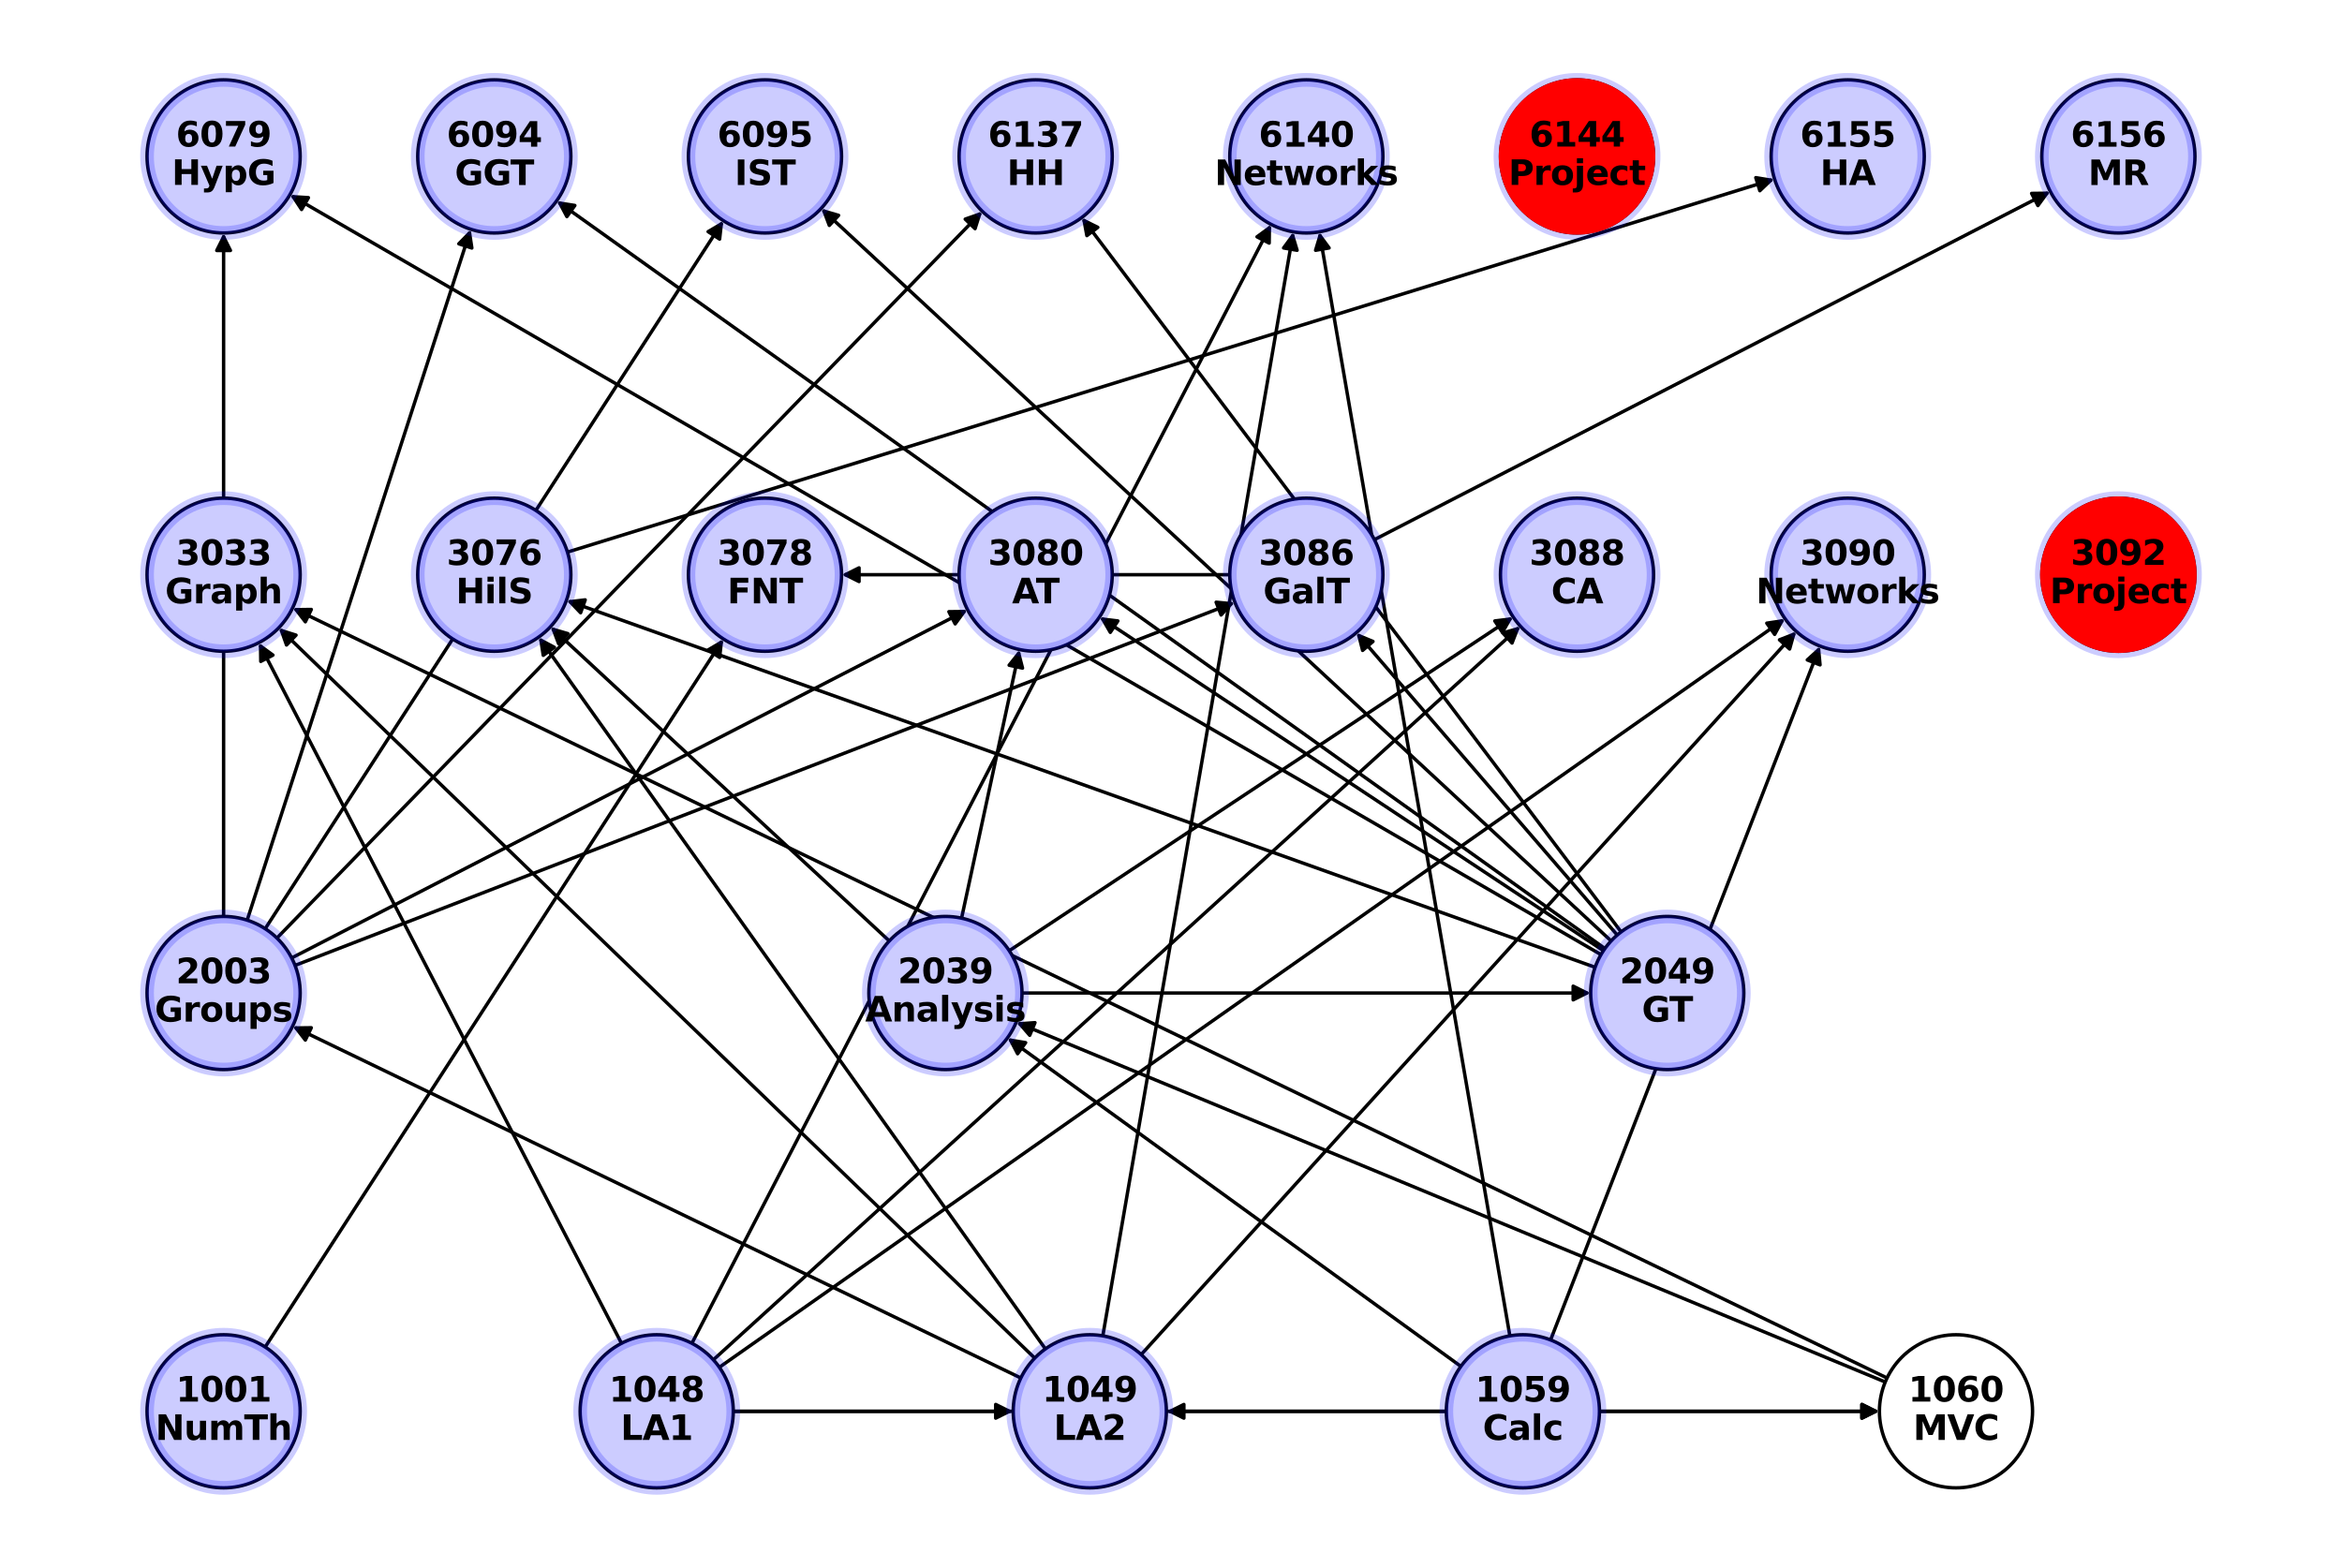 <?xml version="1.0" encoding="utf-8" standalone="no"?>
<!DOCTYPE svg PUBLIC "-//W3C//DTD SVG 1.1//EN"
  "http://www.w3.org/Graphics/SVG/1.1/DTD/svg11.dtd">
<svg xmlns:xlink="http://www.w3.org/1999/xlink" width="684pt" height="457.92pt" viewBox="0 0 684 457.92" xmlns="http://www.w3.org/2000/svg" version="1.1">
 <defs>
  <style type="text/css">*{stroke-linejoin: round; stroke-linecap: butt}</style>
 </defs>
 <g id="figure_1">
  <g id="patch_1">
   <path d="M 0 457.92 
L 684 457.92 
L 684 0 
L 0 0 
z
" style="fill: #ffffff"/>
  </g>
  <g id="axes_1">
   <g id="patch_2">
    <path d="M 77.453 393.459 
Q 144.362 290.049 210.664 187.578 
" clip-path="url(#pc883e421b5)" style="fill: none; stroke: #000000; stroke-linecap: round"/>
    <path d="M 206.812 189.85 
L 210.664 187.578 
L 210.171 192.023 
z
" clip-path="url(#pc883e421b5)" style="stroke: #000000; stroke-linecap: round"/>
   </g>
   <g id="patch_3">
    <path d="M 214.156 412.233 
Q 255.039 412.233 294.804 412.233 
" clip-path="url(#pc883e421b5)" style="fill: none; stroke: #000000; stroke-linecap: round"/>
    <path d="M 290.804 410.233 
L 294.804 412.233 
L 290.804 414.233 
z
" clip-path="url(#pc883e421b5)" style="stroke: #000000; stroke-linecap: round"/>
   </g>
   <g id="patch_4">
    <path d="M 214.153 412.233 
Q 381.527 412.233 547.783 412.233 
" clip-path="url(#pc883e421b5)" style="fill: none; stroke: #000000; stroke-linecap: round"/>
    <path d="M 543.783 410.233 
L 547.783 412.233 
L 543.783 414.233 
z
" clip-path="url(#pc883e421b5)" style="stroke: #000000; stroke-linecap: round"/>
   </g>
   <g id="patch_5">
    <path d="M 181.517 392.377 
Q 128.551 290.053 76.099 188.721 
" clip-path="url(#pc883e421b5)" style="fill: none; stroke: #000000; stroke-linecap: round"/>
    <path d="M 76.162 193.193 
L 76.099 188.721 
L 79.714 191.354 
z
" clip-path="url(#pc883e421b5)" style="stroke: #000000; stroke-linecap: round"/>
   </g>
   <g id="patch_6">
    <path d="M 208.342 397.189 
Q 326.19 290.05 443.211 183.662 
" clip-path="url(#pc883e421b5)" style="fill: none; stroke: #000000; stroke-linecap: round"/>
    <path d="M 438.906 184.873 
L 443.211 183.662 
L 441.597 187.833 
z
" clip-path="url(#pc883e421b5)" style="stroke: #000000; stroke-linecap: round"/>
   </g>
   <g id="patch_7">
    <path d="M 210.093 399.378 
Q 365.718 290.05 520.428 181.365 
" clip-path="url(#pc883e421b5)" style="fill: none; stroke: #000000; stroke-linecap: round"/>
    <path d="M 516.005 182.028 
L 520.428 181.365 
L 518.304 185.301 
z
" clip-path="url(#pc883e421b5)" style="stroke: #000000; stroke-linecap: round"/>
   </g>
   <g id="patch_8">
    <path d="M 202.074 392.375 
Q 286.662 228.959 370.736 66.536 
" clip-path="url(#pc883e421b5)" style="fill: none; stroke: #000000; stroke-linecap: round"/>
    <path d="M 367.121 69.169 
L 370.736 66.536 
L 370.673 71.008 
z
" clip-path="url(#pc883e421b5)" style="stroke: #000000; stroke-linecap: round"/>
   </g>
   <g id="patch_9">
    <path d="M 298.145 402.506 
Q 191.792 351.141 86.447 300.261 
" clip-path="url(#pc883e421b5)" style="fill: none; stroke: #000000; stroke-linecap: round"/>
    <path d="M 89.179 303.802 
L 86.447 300.261 
L 90.918 300.2 
z
" clip-path="url(#pc883e421b5)" style="stroke: #000000; stroke-linecap: round"/>
   </g>
   <g id="patch_10">
    <path d="M 302.2 396.697 
Q 191.795 290.051 82.194 184.182 
" clip-path="url(#pc883e421b5)" style="fill: none; stroke: #000000; stroke-linecap: round"/>
    <path d="M 83.681 188.399 
L 82.194 184.182 
L 86.46 185.522 
z
" clip-path="url(#pc883e421b5)" style="stroke: #000000; stroke-linecap: round"/>
   </g>
   <g id="patch_11">
    <path d="M 305.319 394.018 
Q 231.323 290.052 157.975 186.997 
" clip-path="url(#pc883e421b5)" style="fill: none; stroke: #000000; stroke-linecap: round"/>
    <path d="M 158.665 191.415 
L 157.975 186.997 
L 161.924 189.096 
z
" clip-path="url(#pc883e421b5)" style="stroke: #000000; stroke-linecap: round"/>
   </g>
   <g id="patch_12">
    <path d="M 333.295 395.661 
Q 428.962 290.049 523.879 185.267 
" clip-path="url(#pc883e421b5)" style="fill: none; stroke: #000000; stroke-linecap: round"/>
    <path d="M 519.711 186.889 
L 523.879 185.267 
L 522.676 189.574 
z
" clip-path="url(#pc883e421b5)" style="stroke: #000000; stroke-linecap: round"/>
   </g>
   <g id="patch_13">
    <path d="M 322.085 390.199 
Q 349.906 228.96 377.536 68.823 
" clip-path="url(#pc883e421b5)" style="fill: none; stroke: #000000; stroke-linecap: round"/>
    <path d="M 374.885 72.425 
L 377.536 68.823 
L 378.827 73.105 
z
" clip-path="url(#pc883e421b5)" style="stroke: #000000; stroke-linecap: round"/>
   </g>
   <g id="patch_14">
    <path d="M 422.41 412.233 
Q 381.528 412.233 341.763 412.233 
" clip-path="url(#pc883e421b5)" style="fill: none; stroke: #000000; stroke-linecap: round"/>
    <path d="M 345.763 414.233 
L 341.763 412.233 
L 345.763 410.233 
z
" clip-path="url(#pc883e421b5)" style="stroke: #000000; stroke-linecap: round"/>
   </g>
   <g id="patch_15">
    <path d="M 467.134 412.233 
Q 508.017 412.233 547.781 412.233 
" clip-path="url(#pc883e421b5)" style="fill: none; stroke: #000000; stroke-linecap: round"/>
    <path d="M 543.781 410.233 
L 547.781 412.233 
L 543.781 414.233 
z
" clip-path="url(#pc883e421b5)" style="stroke: #000000; stroke-linecap: round"/>
   </g>
   <g id="patch_16">
    <path d="M 426.663 399.113 
Q 360.446 351.141 295.134 303.825 
" clip-path="url(#pc883e421b5)" style="fill: none; stroke: #000000; stroke-linecap: round"/>
    <path d="M 297.2 307.792 
L 295.134 303.825 
L 299.546 304.553 
z
" clip-path="url(#pc883e421b5)" style="stroke: #000000; stroke-linecap: round"/>
   </g>
   <g id="patch_17">
    <path d="M 452.865 391.386 
Q 492.206 290.048 531.143 189.753 
" clip-path="url(#pc883e421b5)" style="fill: none; stroke: #000000; stroke-linecap: round"/>
    <path d="M 527.831 192.759 
L 531.143 189.753 
L 531.56 194.206 
z
" clip-path="url(#pc883e421b5)" style="stroke: #000000; stroke-linecap: round"/>
   </g>
   <g id="patch_18">
    <path d="M 440.97 390.199 
Q 413.15 228.96 385.52 68.823 
" clip-path="url(#pc883e421b5)" style="fill: none; stroke: #000000; stroke-linecap: round"/>
    <path d="M 384.229 73.105 
L 385.52 68.823 
L 388.171 72.425 
z
" clip-path="url(#pc883e421b5)" style="stroke: #000000; stroke-linecap: round"/>
   </g>
   <g id="patch_19">
    <path d="M 550.603 403.681 
Q 423.692 351.142 297.814 299.032 
" clip-path="url(#pc883e421b5)" style="fill: none; stroke: #000000; stroke-linecap: round"/>
    <path d="M 300.745 302.41 
L 297.814 299.032 
L 302.275 298.714 
z
" clip-path="url(#pc883e421b5)" style="stroke: #000000; stroke-linecap: round"/>
   </g>
   <g id="patch_20">
    <path d="M 551.123 402.506 
Q 318.283 290.051 86.45 178.081 
" clip-path="url(#pc883e421b5)" style="fill: none; stroke: #000000; stroke-linecap: round"/>
    <path d="M 89.182 181.622 
L 86.45 178.081 
L 90.922 178.02 
z
" clip-path="url(#pc883e421b5)" style="stroke: #000000; stroke-linecap: round"/>
   </g>
   <g id="patch_21">
    <path d="M 85.184 279.81 
Q 183.89 228.96 281.602 178.621 
" clip-path="url(#pc883e421b5)" style="fill: none; stroke: #000000; stroke-linecap: round"/>
    <path d="M 277.13 178.675 
L 281.602 178.621 
L 278.962 182.231 
z
" clip-path="url(#pc883e421b5)" style="stroke: #000000; stroke-linecap: round"/>
   </g>
   <g id="patch_22">
    <path d="M 86.163 281.992 
Q 223.418 228.959 359.631 176.329 
" clip-path="url(#pc883e421b5)" style="fill: none; stroke: #000000; stroke-linecap: round"/>
    <path d="M 355.179 175.905 
L 359.631 176.329 
L 356.621 179.637 
z
" clip-path="url(#pc883e421b5)" style="stroke: #000000; stroke-linecap: round"/>
   </g>
   <g id="patch_23">
    <path d="M 65.306 267.69 
Q 65.306 167.869 65.306 69.166 
" clip-path="url(#pc883e421b5)" style="fill: none; stroke: #000000; stroke-linecap: round"/>
    <path d="M 63.306 73.166 
L 65.306 69.166 
L 67.306 73.166 
z
" clip-path="url(#pc883e421b5)" style="stroke: #000000; stroke-linecap: round"/>
   </g>
   <g id="patch_24">
    <path d="M 72.188 268.779 
Q 104.834 167.869 137.135 68.023 
" clip-path="url(#pc883e421b5)" style="fill: none; stroke: #000000; stroke-linecap: round"/>
    <path d="M 134.001 71.213 
L 137.135 68.023 
L 137.807 72.445 
z
" clip-path="url(#pc883e421b5)" style="stroke: #000000; stroke-linecap: round"/>
   </g>
   <g id="patch_25">
    <path d="M 77.453 271.277 
Q 144.362 167.867 210.664 65.396 
" clip-path="url(#pc883e421b5)" style="fill: none; stroke: #000000; stroke-linecap: round"/>
    <path d="M 206.812 67.668 
L 210.664 65.396 
L 210.171 69.841 
z
" clip-path="url(#pc883e421b5)" style="stroke: #000000; stroke-linecap: round"/>
   </g>
   <g id="patch_26">
    <path d="M 80.88 274.004 
Q 183.891 167.867 286.123 62.533 
" clip-path="url(#pc883e421b5)" style="fill: none; stroke: #000000; stroke-linecap: round"/>
    <path d="M 281.902 64.01 
L 286.123 62.533 
L 284.772 66.796 
z
" clip-path="url(#pc883e421b5)" style="stroke: #000000; stroke-linecap: round"/>
   </g>
   <g id="patch_27">
    <path d="M 298.48 290.051 
Q 381.526 290.051 463.454 290.051 
" clip-path="url(#pc883e421b5)" style="fill: none; stroke: #000000; stroke-linecap: round"/>
    <path d="M 459.454 288.051 
L 463.454 290.051 
L 459.454 292.051 
z
" clip-path="url(#pc883e421b5)" style="stroke: #000000; stroke-linecap: round"/>
   </g>
   <g id="patch_28">
    <path d="M 259.725 274.847 
Q 210.241 228.96 161.577 183.833 
" clip-path="url(#pc883e421b5)" style="fill: none; stroke: #000000; stroke-linecap: round"/>
    <path d="M 163.15 188.019 
L 161.577 183.833 
L 165.87 185.086 
z
" clip-path="url(#pc883e421b5)" style="stroke: #000000; stroke-linecap: round"/>
   </g>
   <g id="patch_29">
    <path d="M 280.835 268.19 
Q 289.297 228.957 297.523 190.818 
" clip-path="url(#pc883e421b5)" style="fill: none; stroke: #000000; stroke-linecap: round"/>
    <path d="M 294.724 194.307 
L 297.523 190.818 
L 298.634 195.15 
z
" clip-path="url(#pc883e421b5)" style="stroke: #000000; stroke-linecap: round"/>
   </g>
   <g id="patch_30">
    <path d="M 294.762 277.703 
Q 368.353 228.96 441.011 180.833 
" clip-path="url(#pc883e421b5)" style="fill: none; stroke: #000000; stroke-linecap: round"/>
    <path d="M 436.572 181.375 
L 441.011 180.833 
L 438.781 184.709 
z
" clip-path="url(#pc883e421b5)" style="stroke: #000000; stroke-linecap: round"/>
   </g>
   <g id="patch_31">
    <path d="M 465.872 282.539 
Q 315.648 228.96 166.478 175.757 
" clip-path="url(#pc883e421b5)" style="fill: none; stroke: #000000; stroke-linecap: round"/>
    <path d="M 169.573 178.985 
L 166.478 175.757 
L 170.917 175.217 
z
" clip-path="url(#pc883e421b5)" style="stroke: #000000; stroke-linecap: round"/>
   </g>
   <g id="patch_32">
    <path d="M 468.293 277.703 
Q 394.703 228.96 322.045 180.833 
" clip-path="url(#pc883e421b5)" style="fill: none; stroke: #000000; stroke-linecap: round"/>
    <path d="M 324.275 184.709 
L 322.045 180.833 
L 326.484 181.375 
z
" clip-path="url(#pc883e421b5)" style="stroke: #000000; stroke-linecap: round"/>
   </g>
   <g id="patch_33">
    <path d="M 472.328 273.119 
Q 434.231 228.959 396.864 185.646 
" clip-path="url(#pc883e421b5)" style="fill: none; stroke: #000000; stroke-linecap: round"/>
    <path d="M 397.963 189.981 
L 396.864 185.646 
L 400.991 187.368 
z
" clip-path="url(#pc883e421b5)" style="stroke: #000000; stroke-linecap: round"/>
   </g>
   <g id="patch_34">
    <path d="M 467.586 278.837 
Q 276.118 167.868 85.618 57.46 
" clip-path="url(#pc883e421b5)" style="fill: none; stroke: #000000; stroke-linecap: round"/>
    <path d="M 88.076 61.196 
L 85.618 57.46 
L 90.082 57.735 
z
" clip-path="url(#pc883e421b5)" style="stroke: #000000; stroke-linecap: round"/>
   </g>
   <g id="patch_35">
    <path d="M 468.731 277.066 
Q 315.647 167.868 163.473 59.32 
" clip-path="url(#pc883e421b5)" style="fill: none; stroke: #000000; stroke-linecap: round"/>
    <path d="M 165.568 63.271 
L 163.473 59.32 
L 167.891 60.015 
z
" clip-path="url(#pc883e421b5)" style="stroke: #000000; stroke-linecap: round"/>
   </g>
   <g id="patch_36">
    <path d="M 470.54 274.847 
Q 355.177 167.87 240.634 61.653 
" clip-path="url(#pc883e421b5)" style="fill: none; stroke: #000000; stroke-linecap: round"/>
    <path d="M 242.207 65.839 
L 240.634 61.653 
L 244.927 62.906 
z
" clip-path="url(#pc883e421b5)" style="stroke: #000000; stroke-linecap: round"/>
   </g>
   <g id="patch_37">
    <path d="M 473.461 272.202 
Q 394.702 167.867 316.617 64.425 
" clip-path="url(#pc883e421b5)" style="fill: none; stroke: #000000; stroke-linecap: round"/>
    <path d="M 317.43 68.822 
L 316.617 64.425 
L 320.623 66.412 
z
" clip-path="url(#pc883e421b5)" style="stroke: #000000; stroke-linecap: round"/>
   </g>
   <g id="patch_38">
    <path d="M 165.722 161.267 
Q 341.998 106.779 517.206 52.621 
" clip-path="url(#pc883e421b5)" style="fill: none; stroke: #000000; stroke-linecap: round"/>
    <path d="M 512.794 51.892 
L 517.206 52.621 
L 513.975 55.713 
z
" clip-path="url(#pc883e421b5)" style="stroke: #000000; stroke-linecap: round"/>
   </g>
   <g id="patch_39">
    <path d="M 359.163 167.869 
Q 302.469 167.869 246.893 167.869 
" clip-path="url(#pc883e421b5)" style="fill: none; stroke: #000000; stroke-linecap: round"/>
    <path d="M 250.893 169.869 
L 246.893 167.869 
L 250.893 165.869 
z
" clip-path="url(#pc883e421b5)" style="stroke: #000000; stroke-linecap: round"/>
   </g>
   <g id="patch_40">
    <path d="M 401.406 157.628 
Q 500.112 106.778 597.824 56.439 
" clip-path="url(#pc883e421b5)" style="fill: none; stroke: #000000; stroke-linecap: round"/>
    <path d="M 593.352 56.493 
L 597.824 56.439 
L 595.184 60.049 
z
" clip-path="url(#pc883e421b5)" style="stroke: #000000; stroke-linecap: round"/>
   </g>
   <g id="PathCollection_1">
    <defs>
     <path id="mbce373f52b" d="M 0 22.361 
C 5.93 22.361 11.618 20.005 15.811 15.811 
C 20.005 11.618 22.361 5.93 22.361 0 
C 22.361 -5.93 20.005 -11.618 15.811 -15.811 
C 11.618 -20.005 5.93 -22.361 0 -22.361 
C -5.93 -22.361 -11.618 -20.005 -15.811 -15.811 
C -20.005 -11.618 -22.361 -5.93 -22.361 0 
C -22.361 5.93 -20.005 11.618 -15.811 15.811 
C -11.618 20.005 -5.93 22.361 0 22.361 
z
" style="stroke: #000000"/>
    </defs>
    <g clip-path="url(#pc883e421b5)">
     <use xlink:href="#mbce373f52b" x="65.306" y="412.233" style="fill: #ffffff; stroke: #000000"/>
     <use xlink:href="#mbce373f52b" x="191.795" y="412.233" style="fill: #ffffff; stroke: #000000"/>
     <use xlink:href="#mbce373f52b" x="318.283" y="412.233" style="fill: #ffffff; stroke: #000000"/>
     <use xlink:href="#mbce373f52b" x="444.772" y="412.233" style="fill: #ffffff; stroke: #000000"/>
     <use xlink:href="#mbce373f52b" x="571.261" y="412.233" style="fill: #ffffff; stroke: #000000"/>
     <use xlink:href="#mbce373f52b" x="65.306" y="290.051" style="fill: #ffffff; stroke: #000000"/>
     <use xlink:href="#mbce373f52b" x="276.12" y="290.051" style="fill: #ffffff; stroke: #000000"/>
     <use xlink:href="#mbce373f52b" x="486.935" y="290.051" style="fill: #ffffff; stroke: #000000"/>
     <use xlink:href="#mbce373f52b" x="65.306" y="167.869" style="fill: #ffffff; stroke: #000000"/>
     <use xlink:href="#mbce373f52b" x="144.361" y="167.869" style="fill: #ffffff; stroke: #000000"/>
     <use xlink:href="#mbce373f52b" x="223.417" y="167.869" style="fill: #ffffff; stroke: #000000"/>
     <use xlink:href="#mbce373f52b" x="302.472" y="167.869" style="fill: #ffffff; stroke: #000000"/>
     <use xlink:href="#mbce373f52b" x="381.528" y="167.869" style="fill: #ffffff; stroke: #000000"/>
     <use xlink:href="#mbce373f52b" x="460.583" y="167.869" style="fill: #ffffff; stroke: #000000"/>
     <use xlink:href="#mbce373f52b" x="539.639" y="167.869" style="fill: #ffffff; stroke: #000000"/>
     <use xlink:href="#mbce373f52b" x="618.694" y="167.869" style="fill: #ffffff; stroke: #000000"/>
     <use xlink:href="#mbce373f52b" x="65.306" y="45.687" style="fill: #ffffff; stroke: #000000"/>
     <use xlink:href="#mbce373f52b" x="144.361" y="45.687" style="fill: #ffffff; stroke: #000000"/>
     <use xlink:href="#mbce373f52b" x="223.417" y="45.687" style="fill: #ffffff; stroke: #000000"/>
     <use xlink:href="#mbce373f52b" x="302.472" y="45.687" style="fill: #ffffff; stroke: #000000"/>
     <use xlink:href="#mbce373f52b" x="381.528" y="45.687" style="fill: #ffffff; stroke: #000000"/>
     <use xlink:href="#mbce373f52b" x="460.583" y="45.687" style="fill: #ffffff; stroke: #000000"/>
     <use xlink:href="#mbce373f52b" x="539.639" y="45.687" style="fill: #ffffff; stroke: #000000"/>
     <use xlink:href="#mbce373f52b" x="618.694" y="45.687" style="fill: #ffffff; stroke: #000000"/>
    </g>
   </g>
   <g id="PathCollection_2">
    <defs>
     <path id="mee3761170d" d="M 0 22.361 
C 5.93 22.361 11.618 20.005 15.811 15.811 
C 20.005 11.618 22.361 5.93 22.361 0 
C 22.361 -5.93 20.005 -11.618 15.811 -15.811 
C 11.618 -20.005 5.93 -22.361 0 -22.361 
C -5.93 -22.361 -11.618 -20.005 -15.811 -15.811 
C -20.005 -11.618 -22.361 -5.93 -22.361 0 
C -22.361 5.93 -20.005 11.618 -15.811 15.811 
C -11.618 20.005 -5.93 22.361 0 22.361 
z
" style="stroke: #0000ff; stroke-opacity: 0.2; stroke-width: 4"/>
    </defs>
    <g clip-path="url(#pc883e421b5)">
     <use xlink:href="#mee3761170d" x="65.306" y="412.233" style="fill: #0000ff; fill-opacity: 0.2; stroke: #0000ff; stroke-opacity: 0.2; stroke-width: 4"/>
     <use xlink:href="#mee3761170d" x="191.795" y="412.233" style="fill: #0000ff; fill-opacity: 0.2; stroke: #0000ff; stroke-opacity: 0.2; stroke-width: 4"/>
     <use xlink:href="#mee3761170d" x="318.283" y="412.233" style="fill: #0000ff; fill-opacity: 0.2; stroke: #0000ff; stroke-opacity: 0.2; stroke-width: 4"/>
     <use xlink:href="#mee3761170d" x="444.772" y="412.233" style="fill: #0000ff; fill-opacity: 0.2; stroke: #0000ff; stroke-opacity: 0.2; stroke-width: 4"/>
     <use xlink:href="#mee3761170d" x="65.306" y="290.051" style="fill: #0000ff; fill-opacity: 0.2; stroke: #0000ff; stroke-opacity: 0.2; stroke-width: 4"/>
     <use xlink:href="#mee3761170d" x="276.12" y="290.051" style="fill: #0000ff; fill-opacity: 0.2; stroke: #0000ff; stroke-opacity: 0.2; stroke-width: 4"/>
     <use xlink:href="#mee3761170d" x="486.935" y="290.051" style="fill: #0000ff; fill-opacity: 0.2; stroke: #0000ff; stroke-opacity: 0.2; stroke-width: 4"/>
     <use xlink:href="#mee3761170d" x="65.306" y="167.869" style="fill: #0000ff; fill-opacity: 0.2; stroke: #0000ff; stroke-opacity: 0.2; stroke-width: 4"/>
     <use xlink:href="#mee3761170d" x="144.361" y="167.869" style="fill: #0000ff; fill-opacity: 0.2; stroke: #0000ff; stroke-opacity: 0.2; stroke-width: 4"/>
     <use xlink:href="#mee3761170d" x="223.417" y="167.869" style="fill: #0000ff; fill-opacity: 0.2; stroke: #0000ff; stroke-opacity: 0.2; stroke-width: 4"/>
     <use xlink:href="#mee3761170d" x="302.472" y="167.869" style="fill: #0000ff; fill-opacity: 0.2; stroke: #0000ff; stroke-opacity: 0.2; stroke-width: 4"/>
     <use xlink:href="#mee3761170d" x="381.528" y="167.869" style="fill: #0000ff; fill-opacity: 0.2; stroke: #0000ff; stroke-opacity: 0.2; stroke-width: 4"/>
     <use xlink:href="#mee3761170d" x="460.583" y="167.869" style="fill: #0000ff; fill-opacity: 0.2; stroke: #0000ff; stroke-opacity: 0.2; stroke-width: 4"/>
     <use xlink:href="#mee3761170d" x="539.639" y="167.869" style="fill: #0000ff; fill-opacity: 0.2; stroke: #0000ff; stroke-opacity: 0.2; stroke-width: 4"/>
     <use xlink:href="#mee3761170d" x="618.694" y="167.869" style="fill: #0000ff; fill-opacity: 0.2; stroke: #0000ff; stroke-opacity: 0.2; stroke-width: 4"/>
     <use xlink:href="#mee3761170d" x="65.306" y="45.687" style="fill: #0000ff; fill-opacity: 0.2; stroke: #0000ff; stroke-opacity: 0.2; stroke-width: 4"/>
     <use xlink:href="#mee3761170d" x="144.361" y="45.687" style="fill: #0000ff; fill-opacity: 0.2; stroke: #0000ff; stroke-opacity: 0.2; stroke-width: 4"/>
     <use xlink:href="#mee3761170d" x="223.417" y="45.687" style="fill: #0000ff; fill-opacity: 0.2; stroke: #0000ff; stroke-opacity: 0.2; stroke-width: 4"/>
     <use xlink:href="#mee3761170d" x="302.472" y="45.687" style="fill: #0000ff; fill-opacity: 0.2; stroke: #0000ff; stroke-opacity: 0.2; stroke-width: 4"/>
     <use xlink:href="#mee3761170d" x="381.528" y="45.687" style="fill: #0000ff; fill-opacity: 0.2; stroke: #0000ff; stroke-opacity: 0.2; stroke-width: 4"/>
     <use xlink:href="#mee3761170d" x="460.583" y="45.687" style="fill: #0000ff; fill-opacity: 0.2; stroke: #0000ff; stroke-opacity: 0.2; stroke-width: 4"/>
     <use xlink:href="#mee3761170d" x="539.639" y="45.687" style="fill: #0000ff; fill-opacity: 0.2; stroke: #0000ff; stroke-opacity: 0.2; stroke-width: 4"/>
     <use xlink:href="#mee3761170d" x="618.694" y="45.687" style="fill: #0000ff; fill-opacity: 0.2; stroke: #0000ff; stroke-opacity: 0.2; stroke-width: 4"/>
    </g>
   </g>
   <g id="PathCollection_3">
    <defs>
     <path id="mce09207189" d="M 0 22.361 
C 5.93 22.361 11.618 20.005 15.811 15.811 
C 20.005 11.618 22.361 5.93 22.361 0 
C 22.361 -5.93 20.005 -11.618 15.811 -15.811 
C 11.618 -20.005 5.93 -22.361 0 -22.361 
C -5.93 -22.361 -11.618 -20.005 -15.811 -15.811 
C -20.005 -11.618 -22.361 -5.93 -22.361 0 
C -22.361 5.93 -20.005 11.618 -15.811 15.811 
C -11.618 20.005 -5.93 22.361 0 22.361 
z
" style="stroke: #ff0000"/>
    </defs>
    <g clip-path="url(#pc883e421b5)">
     <use xlink:href="#mce09207189" x="618.694" y="167.869" style="fill: #ff0000; stroke: #ff0000"/>
     <use xlink:href="#mce09207189" x="460.583" y="45.687" style="fill: #ff0000; stroke: #ff0000"/>
    </g>
   </g>
   <g id="text_1">
    <g clip-path="url(#pc883e421b5)">
     <!-- 1001 -->
     <g transform="translate(51.39 409.393) scale(0.1 -0.1)">
      <defs>
       <path id="DejaVuSans-Bold-31" d="M 750 831 
L 1813 831 
L 1813 3847 
L 722 3622 
L 722 4441 
L 1806 4666 
L 2950 4666 
L 2950 831 
L 4013 831 
L 4013 0 
L 750 0 
L 750 831 
z
" transform="scale(0.016)"/>
       <path id="DejaVuSans-Bold-30" d="M 2944 2338 
Q 2944 3213 2780 3570 
Q 2616 3928 2228 3928 
Q 1841 3928 1675 3570 
Q 1509 3213 1509 2338 
Q 1509 1453 1675 1090 
Q 1841 728 2228 728 
Q 2613 728 2778 1090 
Q 2944 1453 2944 2338 
z
M 4147 2328 
Q 4147 1169 3647 539 
Q 3147 -91 2228 -91 
Q 1306 -91 806 539 
Q 306 1169 306 2328 
Q 306 3491 806 4120 
Q 1306 4750 2228 4750 
Q 3147 4750 3647 4120 
Q 4147 3491 4147 2328 
z
" transform="scale(0.016)"/>
      </defs>
      <use xlink:href="#DejaVuSans-Bold-31"/>
      <use xlink:href="#DejaVuSans-Bold-30" x="69.58"/>
      <use xlink:href="#DejaVuSans-Bold-30" x="139.16"/>
      <use xlink:href="#DejaVuSans-Bold-31" x="208.74"/>
     </g>
    </g>
    <g clip-path="url(#pc883e421b5)">
     <!-- NumTh -->
     <g transform="translate(45.382 420.591) scale(0.1 -0.1)">
      <defs>
       <path id="DejaVuSans-Bold-4e" d="M 588 4666 
L 1931 4666 
L 3628 1466 
L 3628 4666 
L 4769 4666 
L 4769 0 
L 3425 0 
L 1728 3200 
L 1728 0 
L 588 0 
L 588 4666 
z
" transform="scale(0.016)"/>
       <path id="DejaVuSans-Bold-75" d="M 500 1363 
L 500 3500 
L 1625 3500 
L 1625 3150 
Q 1625 2866 1622 2436 
Q 1619 2006 1619 1863 
Q 1619 1441 1641 1255 
Q 1663 1069 1716 984 
Q 1784 875 1895 815 
Q 2006 756 2150 756 
Q 2500 756 2700 1025 
Q 2900 1294 2900 1772 
L 2900 3500 
L 4019 3500 
L 4019 0 
L 2900 0 
L 2900 506 
Q 2647 200 2364 54 
Q 2081 -91 1741 -91 
Q 1134 -91 817 281 
Q 500 653 500 1363 
z
" transform="scale(0.016)"/>
       <path id="DejaVuSans-Bold-6d" d="M 3781 2919 
Q 3994 3244 4286 3414 
Q 4578 3584 4928 3584 
Q 5531 3584 5847 3212 
Q 6163 2841 6163 2131 
L 6163 0 
L 5038 0 
L 5038 1825 
Q 5041 1866 5042 1909 
Q 5044 1953 5044 2034 
Q 5044 2406 4934 2573 
Q 4825 2741 4581 2741 
Q 4263 2741 4089 2478 
Q 3916 2216 3909 1719 
L 3909 0 
L 2784 0 
L 2784 1825 
Q 2784 2406 2684 2573 
Q 2584 2741 2328 2741 
Q 2006 2741 1831 2477 
Q 1656 2213 1656 1722 
L 1656 0 
L 531 0 
L 531 3500 
L 1656 3500 
L 1656 2988 
Q 1863 3284 2130 3434 
Q 2397 3584 2719 3584 
Q 3081 3584 3359 3409 
Q 3638 3234 3781 2919 
z
" transform="scale(0.016)"/>
       <path id="DejaVuSans-Bold-54" d="M 31 4666 
L 4331 4666 
L 4331 3756 
L 2784 3756 
L 2784 0 
L 1581 0 
L 1581 3756 
L 31 3756 
L 31 4666 
z
" transform="scale(0.016)"/>
       <path id="DejaVuSans-Bold-68" d="M 4056 2131 
L 4056 0 
L 2931 0 
L 2931 347 
L 2931 1625 
Q 2931 2084 2911 2256 
Q 2891 2428 2841 2509 
Q 2775 2619 2662 2680 
Q 2550 2741 2406 2741 
Q 2056 2741 1856 2470 
Q 1656 2200 1656 1722 
L 1656 0 
L 538 0 
L 538 4863 
L 1656 4863 
L 1656 2988 
Q 1909 3294 2193 3439 
Q 2478 3584 2822 3584 
Q 3428 3584 3742 3212 
Q 4056 2841 4056 2131 
z
" transform="scale(0.016)"/>
      </defs>
      <use xlink:href="#DejaVuSans-Bold-4e"/>
      <use xlink:href="#DejaVuSans-Bold-75" x="83.691"/>
      <use xlink:href="#DejaVuSans-Bold-6d" x="154.883"/>
      <use xlink:href="#DejaVuSans-Bold-54" x="259.082"/>
      <use xlink:href="#DejaVuSans-Bold-68" x="327.295"/>
     </g>
    </g>
   </g>
   <g id="text_2">
    <g clip-path="url(#pc883e421b5)">
     <!-- 1048 -->
     <g transform="translate(177.879 409.393) scale(0.1 -0.1)">
      <defs>
       <path id="DejaVuSans-Bold-34" d="M 2356 3675 
L 1038 1722 
L 2356 1722 
L 2356 3675 
z
M 2156 4666 
L 3494 4666 
L 3494 1722 
L 4159 1722 
L 4159 850 
L 3494 850 
L 3494 0 
L 2356 0 
L 2356 850 
L 288 850 
L 288 1881 
L 2156 4666 
z
" transform="scale(0.016)"/>
       <path id="DejaVuSans-Bold-38" d="M 2228 2088 
Q 1891 2088 1709 1903 
Q 1528 1719 1528 1375 
Q 1528 1031 1709 848 
Q 1891 666 2228 666 
Q 2563 666 2741 848 
Q 2919 1031 2919 1375 
Q 2919 1722 2741 1905 
Q 2563 2088 2228 2088 
z
M 1350 2484 
Q 925 2613 709 2878 
Q 494 3144 494 3541 
Q 494 4131 934 4440 
Q 1375 4750 2228 4750 
Q 3075 4750 3515 4442 
Q 3956 4134 3956 3541 
Q 3956 3144 3739 2878 
Q 3522 2613 3097 2484 
Q 3572 2353 3814 2058 
Q 4056 1763 4056 1313 
Q 4056 619 3595 264 
Q 3134 -91 2228 -91 
Q 1319 -91 855 264 
Q 391 619 391 1313 
Q 391 1763 633 2058 
Q 875 2353 1350 2484 
z
M 1631 3419 
Q 1631 3141 1786 2991 
Q 1941 2841 2228 2841 
Q 2509 2841 2662 2991 
Q 2816 3141 2816 3419 
Q 2816 3697 2662 3845 
Q 2509 3994 2228 3994 
Q 1941 3994 1786 3844 
Q 1631 3694 1631 3419 
z
" transform="scale(0.016)"/>
      </defs>
      <use xlink:href="#DejaVuSans-Bold-31"/>
      <use xlink:href="#DejaVuSans-Bold-30" x="69.58"/>
      <use xlink:href="#DejaVuSans-Bold-34" x="139.16"/>
      <use xlink:href="#DejaVuSans-Bold-38" x="208.74"/>
     </g>
    </g>
    <g clip-path="url(#pc883e421b5)">
     <!-- LA1 -->
     <g transform="translate(181.26 420.591) scale(0.1 -0.1)">
      <defs>
       <path id="DejaVuSans-Bold-4c" d="M 588 4666 
L 1791 4666 
L 1791 909 
L 3903 909 
L 3903 0 
L 588 0 
L 588 4666 
z
" transform="scale(0.016)"/>
       <path id="DejaVuSans-Bold-41" d="M 3419 850 
L 1538 850 
L 1241 0 
L 31 0 
L 1759 4666 
L 3194 4666 
L 4922 0 
L 3713 0 
L 3419 850 
z
M 1838 1716 
L 3116 1716 
L 2478 3572 
L 1838 1716 
z
" transform="scale(0.016)"/>
      </defs>
      <use xlink:href="#DejaVuSans-Bold-4c"/>
      <use xlink:href="#DejaVuSans-Bold-41" x="63.721"/>
      <use xlink:href="#DejaVuSans-Bold-31" x="141.113"/>
     </g>
    </g>
   </g>
   <g id="text_3">
    <g clip-path="url(#pc883e421b5)">
     <!-- 1049 -->
     <g transform="translate(304.368 409.393) scale(0.1 -0.1)">
      <defs>
       <path id="DejaVuSans-Bold-39" d="M 641 103 
L 641 966 
Q 928 831 1190 764 
Q 1453 697 1709 697 
Q 2247 697 2547 995 
Q 2847 1294 2900 1881 
Q 2688 1725 2447 1647 
Q 2206 1569 1925 1569 
Q 1209 1569 770 1986 
Q 331 2403 331 3084 
Q 331 3838 820 4291 
Q 1309 4744 2131 4744 
Q 3044 4744 3544 4128 
Q 4044 3513 4044 2388 
Q 4044 1231 3459 570 
Q 2875 -91 1856 -91 
Q 1528 -91 1228 -42 
Q 928 6 641 103 
z
M 2125 2350 
Q 2441 2350 2600 2554 
Q 2759 2759 2759 3169 
Q 2759 3575 2600 3781 
Q 2441 3988 2125 3988 
Q 1809 3988 1650 3781 
Q 1491 3575 1491 3169 
Q 1491 2759 1650 2554 
Q 1809 2350 2125 2350 
z
" transform="scale(0.016)"/>
      </defs>
      <use xlink:href="#DejaVuSans-Bold-31"/>
      <use xlink:href="#DejaVuSans-Bold-30" x="69.58"/>
      <use xlink:href="#DejaVuSans-Bold-34" x="139.16"/>
      <use xlink:href="#DejaVuSans-Bold-39" x="208.74"/>
     </g>
    </g>
    <g clip-path="url(#pc883e421b5)">
     <!-- LA2 -->
     <g transform="translate(307.749 420.591) scale(0.1 -0.1)">
      <defs>
       <path id="DejaVuSans-Bold-32" d="M 1844 884 
L 3897 884 
L 3897 0 
L 506 0 
L 506 884 
L 2209 2388 
Q 2438 2594 2547 2791 
Q 2656 2988 2656 3200 
Q 2656 3528 2436 3728 
Q 2216 3928 1850 3928 
Q 1569 3928 1234 3808 
Q 900 3688 519 3450 
L 519 4475 
Q 925 4609 1322 4679 
Q 1719 4750 2100 4750 
Q 2938 4750 3402 4381 
Q 3866 4013 3866 3353 
Q 3866 2972 3669 2642 
Q 3472 2313 2841 1759 
L 1844 884 
z
" transform="scale(0.016)"/>
      </defs>
      <use xlink:href="#DejaVuSans-Bold-4c"/>
      <use xlink:href="#DejaVuSans-Bold-41" x="63.721"/>
      <use xlink:href="#DejaVuSans-Bold-32" x="141.113"/>
     </g>
    </g>
   </g>
   <g id="text_4">
    <g clip-path="url(#pc883e421b5)">
     <!-- 1059 -->
     <g transform="translate(430.857 409.393) scale(0.1 -0.1)">
      <defs>
       <path id="DejaVuSans-Bold-35" d="M 678 4666 
L 3669 4666 
L 3669 3781 
L 1638 3781 
L 1638 3059 
Q 1775 3097 1914 3117 
Q 2053 3138 2203 3138 
Q 3056 3138 3531 2711 
Q 4006 2284 4006 1522 
Q 4006 766 3489 337 
Q 2972 -91 2053 -91 
Q 1656 -91 1267 -14 
Q 878 63 494 219 
L 494 1166 
Q 875 947 1217 837 
Q 1559 728 1863 728 
Q 2300 728 2551 942 
Q 2803 1156 2803 1522 
Q 2803 1891 2551 2103 
Q 2300 2316 1863 2316 
Q 1603 2316 1309 2248 
Q 1016 2181 678 2041 
L 678 4666 
z
" transform="scale(0.016)"/>
      </defs>
      <use xlink:href="#DejaVuSans-Bold-31"/>
      <use xlink:href="#DejaVuSans-Bold-30" x="69.58"/>
      <use xlink:href="#DejaVuSans-Bold-35" x="139.16"/>
      <use xlink:href="#DejaVuSans-Bold-39" x="208.74"/>
     </g>
    </g>
    <g clip-path="url(#pc883e421b5)">
     <!-- Calc -->
     <g transform="translate(433.05 420.591) scale(0.1 -0.1)">
      <defs>
       <path id="DejaVuSans-Bold-43" d="M 4288 256 
Q 3956 84 3597 -3 
Q 3238 -91 2847 -91 
Q 1681 -91 1000 561 
Q 319 1213 319 2328 
Q 319 3447 1000 4098 
Q 1681 4750 2847 4750 
Q 3238 4750 3597 4662 
Q 3956 4575 4288 4403 
L 4288 3438 
Q 3953 3666 3628 3772 
Q 3303 3878 2944 3878 
Q 2300 3878 1931 3465 
Q 1563 3053 1563 2328 
Q 1563 1606 1931 1193 
Q 2300 781 2944 781 
Q 3303 781 3628 887 
Q 3953 994 4288 1222 
L 4288 256 
z
" transform="scale(0.016)"/>
       <path id="DejaVuSans-Bold-61" d="M 2106 1575 
Q 1756 1575 1579 1456 
Q 1403 1338 1403 1106 
Q 1403 894 1545 773 
Q 1688 653 1941 653 
Q 2256 653 2472 879 
Q 2688 1106 2688 1447 
L 2688 1575 
L 2106 1575 
z
M 3816 1997 
L 3816 0 
L 2688 0 
L 2688 519 
Q 2463 200 2181 54 
Q 1900 -91 1497 -91 
Q 953 -91 614 226 
Q 275 544 275 1050 
Q 275 1666 698 1953 
Q 1122 2241 2028 2241 
L 2688 2241 
L 2688 2328 
Q 2688 2594 2478 2717 
Q 2269 2841 1825 2841 
Q 1466 2841 1156 2769 
Q 847 2697 581 2553 
L 581 3406 
Q 941 3494 1303 3539 
Q 1666 3584 2028 3584 
Q 2975 3584 3395 3211 
Q 3816 2838 3816 1997 
z
" transform="scale(0.016)"/>
       <path id="DejaVuSans-Bold-6c" d="M 538 4863 
L 1656 4863 
L 1656 0 
L 538 0 
L 538 4863 
z
" transform="scale(0.016)"/>
       <path id="DejaVuSans-Bold-63" d="M 3366 3391 
L 3366 2478 
Q 3138 2634 2908 2709 
Q 2678 2784 2431 2784 
Q 1963 2784 1702 2511 
Q 1441 2238 1441 1747 
Q 1441 1256 1702 982 
Q 1963 709 2431 709 
Q 2694 709 2930 787 
Q 3166 866 3366 1019 
L 3366 103 
Q 3103 6 2833 -42 
Q 2563 -91 2291 -91 
Q 1344 -91 809 395 
Q 275 881 275 1747 
Q 275 2613 809 3098 
Q 1344 3584 2291 3584 
Q 2566 3584 2833 3536 
Q 3100 3488 3366 3391 
z
" transform="scale(0.016)"/>
      </defs>
      <use xlink:href="#DejaVuSans-Bold-43"/>
      <use xlink:href="#DejaVuSans-Bold-61" x="73.389"/>
      <use xlink:href="#DejaVuSans-Bold-6c" x="140.869"/>
      <use xlink:href="#DejaVuSans-Bold-63" x="175.146"/>
     </g>
    </g>
   </g>
   <g id="text_5">
    <g clip-path="url(#pc883e421b5)">
     <!-- 1060 -->
     <g transform="translate(557.345 409.393) scale(0.1 -0.1)">
      <defs>
       <path id="DejaVuSans-Bold-36" d="M 2316 2303 
Q 2000 2303 1842 2098 
Q 1684 1894 1684 1484 
Q 1684 1075 1842 870 
Q 2000 666 2316 666 
Q 2634 666 2792 870 
Q 2950 1075 2950 1484 
Q 2950 1894 2792 2098 
Q 2634 2303 2316 2303 
z
M 3803 4544 
L 3803 3681 
Q 3506 3822 3243 3889 
Q 2981 3956 2731 3956 
Q 2194 3956 1894 3657 
Q 1594 3359 1544 2772 
Q 1750 2925 1990 3001 
Q 2231 3078 2516 3078 
Q 3231 3078 3670 2659 
Q 4109 2241 4109 1563 
Q 4109 813 3618 361 
Q 3128 -91 2303 -91 
Q 1394 -91 895 523 
Q 397 1138 397 2266 
Q 397 3422 980 4083 
Q 1563 4744 2578 4744 
Q 2900 4744 3203 4694 
Q 3506 4644 3803 4544 
z
" transform="scale(0.016)"/>
      </defs>
      <use xlink:href="#DejaVuSans-Bold-31"/>
      <use xlink:href="#DejaVuSans-Bold-30" x="69.58"/>
      <use xlink:href="#DejaVuSans-Bold-36" x="139.16"/>
      <use xlink:href="#DejaVuSans-Bold-30" x="208.74"/>
     </g>
    </g>
    <g clip-path="url(#pc883e421b5)">
     <!-- MVC -->
     <g transform="translate(558.746 420.591) scale(0.1 -0.1)">
      <defs>
       <path id="DejaVuSans-Bold-4d" d="M 588 4666 
L 2119 4666 
L 3181 2169 
L 4250 4666 
L 5778 4666 
L 5778 0 
L 4641 0 
L 4641 3413 
L 3566 897 
L 2803 897 
L 1728 3413 
L 1728 0 
L 588 0 
L 588 4666 
z
" transform="scale(0.016)"/>
       <path id="DejaVuSans-Bold-56" d="M 31 4666 
L 1241 4666 
L 2478 1222 
L 3713 4666 
L 4922 4666 
L 3194 0 
L 1759 0 
L 31 4666 
z
" transform="scale(0.016)"/>
      </defs>
      <use xlink:href="#DejaVuSans-Bold-4d"/>
      <use xlink:href="#DejaVuSans-Bold-56" x="99.512"/>
      <use xlink:href="#DejaVuSans-Bold-43" x="176.904"/>
     </g>
    </g>
   </g>
   <g id="text_6">
    <g clip-path="url(#pc883e421b5)">
     <!-- 2003 -->
     <g transform="translate(51.39 287.211) scale(0.1 -0.1)">
      <defs>
       <path id="DejaVuSans-Bold-33" d="M 2981 2516 
Q 3453 2394 3698 2092 
Q 3944 1791 3944 1325 
Q 3944 631 3412 270 
Q 2881 -91 1863 -91 
Q 1503 -91 1142 -33 
Q 781 25 428 141 
L 428 1069 
Q 766 900 1098 814 
Q 1431 728 1753 728 
Q 2231 728 2486 893 
Q 2741 1059 2741 1369 
Q 2741 1688 2480 1852 
Q 2219 2016 1709 2016 
L 1228 2016 
L 1228 2791 
L 1734 2791 
Q 2188 2791 2409 2933 
Q 2631 3075 2631 3366 
Q 2631 3634 2415 3781 
Q 2200 3928 1806 3928 
Q 1516 3928 1219 3862 
Q 922 3797 628 3669 
L 628 4550 
Q 984 4650 1334 4700 
Q 1684 4750 2022 4750 
Q 2931 4750 3382 4451 
Q 3834 4153 3834 3553 
Q 3834 3144 3618 2883 
Q 3403 2622 2981 2516 
z
" transform="scale(0.016)"/>
      </defs>
      <use xlink:href="#DejaVuSans-Bold-32"/>
      <use xlink:href="#DejaVuSans-Bold-30" x="69.58"/>
      <use xlink:href="#DejaVuSans-Bold-30" x="139.16"/>
      <use xlink:href="#DejaVuSans-Bold-33" x="208.74"/>
     </g>
    </g>
    <g clip-path="url(#pc883e421b5)">
     <!-- Groups -->
     <g transform="translate(45.187 298.409) scale(0.1 -0.1)">
      <defs>
       <path id="DejaVuSans-Bold-47" d="M 4781 347 
Q 4331 128 3847 18 
Q 3363 -91 2847 -91 
Q 1681 -91 1000 561 
Q 319 1213 319 2328 
Q 319 3456 1012 4103 
Q 1706 4750 2913 4750 
Q 3378 4750 3804 4662 
Q 4231 4575 4609 4403 
L 4609 3438 
Q 4219 3659 3833 3768 
Q 3447 3878 3059 3878 
Q 2341 3878 1952 3476 
Q 1563 3075 1563 2328 
Q 1563 1588 1938 1184 
Q 2313 781 3003 781 
Q 3191 781 3352 804 
Q 3513 828 3641 878 
L 3641 1784 
L 2906 1784 
L 2906 2591 
L 4781 2591 
L 4781 347 
z
" transform="scale(0.016)"/>
       <path id="DejaVuSans-Bold-72" d="M 3138 2547 
Q 2991 2616 2845 2648 
Q 2700 2681 2553 2681 
Q 2122 2681 1889 2404 
Q 1656 2128 1656 1613 
L 1656 0 
L 538 0 
L 538 3500 
L 1656 3500 
L 1656 2925 
Q 1872 3269 2151 3426 
Q 2431 3584 2822 3584 
Q 2878 3584 2943 3579 
Q 3009 3575 3134 3559 
L 3138 2547 
z
" transform="scale(0.016)"/>
       <path id="DejaVuSans-Bold-6f" d="M 2203 2784 
Q 1831 2784 1636 2517 
Q 1441 2250 1441 1747 
Q 1441 1244 1636 976 
Q 1831 709 2203 709 
Q 2569 709 2762 976 
Q 2956 1244 2956 1747 
Q 2956 2250 2762 2517 
Q 2569 2784 2203 2784 
z
M 2203 3584 
Q 3106 3584 3614 3096 
Q 4122 2609 4122 1747 
Q 4122 884 3614 396 
Q 3106 -91 2203 -91 
Q 1297 -91 786 396 
Q 275 884 275 1747 
Q 275 2609 786 3096 
Q 1297 3584 2203 3584 
z
" transform="scale(0.016)"/>
       <path id="DejaVuSans-Bold-70" d="M 1656 506 
L 1656 -1331 
L 538 -1331 
L 538 3500 
L 1656 3500 
L 1656 2988 
Q 1888 3294 2169 3439 
Q 2450 3584 2816 3584 
Q 3463 3584 3878 3070 
Q 4294 2556 4294 1747 
Q 4294 938 3878 423 
Q 3463 -91 2816 -91 
Q 2450 -91 2169 54 
Q 1888 200 1656 506 
z
M 2400 2772 
Q 2041 2772 1848 2508 
Q 1656 2244 1656 1747 
Q 1656 1250 1848 986 
Q 2041 722 2400 722 
Q 2759 722 2948 984 
Q 3138 1247 3138 1747 
Q 3138 2247 2948 2509 
Q 2759 2772 2400 2772 
z
" transform="scale(0.016)"/>
       <path id="DejaVuSans-Bold-73" d="M 3272 3391 
L 3272 2541 
Q 2913 2691 2578 2766 
Q 2244 2841 1947 2841 
Q 1628 2841 1473 2761 
Q 1319 2681 1319 2516 
Q 1319 2381 1436 2309 
Q 1553 2238 1856 2203 
L 2053 2175 
Q 2913 2066 3209 1816 
Q 3506 1566 3506 1031 
Q 3506 472 3093 190 
Q 2681 -91 1863 -91 
Q 1516 -91 1145 -36 
Q 775 19 384 128 
L 384 978 
Q 719 816 1070 734 
Q 1422 653 1784 653 
Q 2113 653 2278 743 
Q 2444 834 2444 1013 
Q 2444 1163 2330 1236 
Q 2216 1309 1875 1350 
L 1678 1375 
Q 931 1469 631 1722 
Q 331 1975 331 2491 
Q 331 3047 712 3315 
Q 1094 3584 1881 3584 
Q 2191 3584 2531 3537 
Q 2872 3491 3272 3391 
z
" transform="scale(0.016)"/>
      </defs>
      <use xlink:href="#DejaVuSans-Bold-47"/>
      <use xlink:href="#DejaVuSans-Bold-72" x="82.08"/>
      <use xlink:href="#DejaVuSans-Bold-6f" x="131.396"/>
      <use xlink:href="#DejaVuSans-Bold-75" x="200.098"/>
      <use xlink:href="#DejaVuSans-Bold-70" x="271.289"/>
      <use xlink:href="#DejaVuSans-Bold-73" x="342.871"/>
     </g>
    </g>
   </g>
   <g id="text_7">
    <g clip-path="url(#pc883e421b5)">
     <!-- 2039 -->
     <g transform="translate(262.205 287.172) scale(0.1 -0.1)">
      <use xlink:href="#DejaVuSans-Bold-32"/>
      <use xlink:href="#DejaVuSans-Bold-30" x="69.58"/>
      <use xlink:href="#DejaVuSans-Bold-33" x="139.16"/>
      <use xlink:href="#DejaVuSans-Bold-39" x="208.74"/>
     </g>
    </g>
    <g clip-path="url(#pc883e421b5)">
     <!-- Analysis -->
     <g transform="translate(252.678 298.37) scale(0.1 -0.1)">
      <defs>
       <path id="DejaVuSans-Bold-6e" d="M 4056 2131 
L 4056 0 
L 2931 0 
L 2931 347 
L 2931 1631 
Q 2931 2084 2911 2256 
Q 2891 2428 2841 2509 
Q 2775 2619 2662 2680 
Q 2550 2741 2406 2741 
Q 2056 2741 1856 2470 
Q 1656 2200 1656 1722 
L 1656 0 
L 538 0 
L 538 3500 
L 1656 3500 
L 1656 2988 
Q 1909 3294 2193 3439 
Q 2478 3584 2822 3584 
Q 3428 3584 3742 3212 
Q 4056 2841 4056 2131 
z
" transform="scale(0.016)"/>
       <path id="DejaVuSans-Bold-79" d="M 78 3500 
L 1197 3500 
L 2138 1125 
L 2938 3500 
L 4056 3500 
L 2584 -331 
Q 2363 -916 2067 -1148 
Q 1772 -1381 1288 -1381 
L 641 -1381 
L 641 -647 
L 991 -647 
Q 1275 -647 1404 -556 
Q 1534 -466 1606 -231 
L 1638 -134 
L 78 3500 
z
" transform="scale(0.016)"/>
       <path id="DejaVuSans-Bold-69" d="M 538 3500 
L 1656 3500 
L 1656 0 
L 538 0 
L 538 3500 
z
M 538 4863 
L 1656 4863 
L 1656 3950 
L 538 3950 
L 538 4863 
z
" transform="scale(0.016)"/>
      </defs>
      <use xlink:href="#DejaVuSans-Bold-41"/>
      <use xlink:href="#DejaVuSans-Bold-6e" x="77.393"/>
      <use xlink:href="#DejaVuSans-Bold-61" x="148.584"/>
      <use xlink:href="#DejaVuSans-Bold-6c" x="216.064"/>
      <use xlink:href="#DejaVuSans-Bold-79" x="250.342"/>
      <use xlink:href="#DejaVuSans-Bold-73" x="315.527"/>
      <use xlink:href="#DejaVuSans-Bold-69" x="375.049"/>
      <use xlink:href="#DejaVuSans-Bold-73" x="409.326"/>
     </g>
    </g>
   </g>
   <g id="text_8">
    <g clip-path="url(#pc883e421b5)">
     <!-- 2049 -->
     <g transform="translate(473.019 287.211) scale(0.1 -0.1)">
      <use xlink:href="#DejaVuSans-Bold-32"/>
      <use xlink:href="#DejaVuSans-Bold-30" x="69.58"/>
      <use xlink:href="#DejaVuSans-Bold-34" x="139.16"/>
      <use xlink:href="#DejaVuSans-Bold-39" x="208.74"/>
     </g>
    </g>
    <g clip-path="url(#pc883e421b5)">
     <!-- GT -->
     <g transform="translate(479.508 298.409) scale(0.1 -0.1)">
      <use xlink:href="#DejaVuSans-Bold-47"/>
      <use xlink:href="#DejaVuSans-Bold-54" x="80.33"/>
     </g>
    </g>
   </g>
   <g id="text_9">
    <g clip-path="url(#pc883e421b5)">
     <!-- 3033 -->
     <g transform="translate(51.39 165.03) scale(0.1 -0.1)">
      <use xlink:href="#DejaVuSans-Bold-33"/>
      <use xlink:href="#DejaVuSans-Bold-30" x="69.58"/>
      <use xlink:href="#DejaVuSans-Bold-33" x="139.16"/>
      <use xlink:href="#DejaVuSans-Bold-33" x="208.74"/>
     </g>
    </g>
    <g clip-path="url(#pc883e421b5)">
     <!-- Graph -->
     <g transform="translate(48.224 176.227) scale(0.1 -0.1)">
      <use xlink:href="#DejaVuSans-Bold-47"/>
      <use xlink:href="#DejaVuSans-Bold-72" x="82.08"/>
      <use xlink:href="#DejaVuSans-Bold-61" x="131.396"/>
      <use xlink:href="#DejaVuSans-Bold-70" x="198.877"/>
      <use xlink:href="#DejaVuSans-Bold-68" x="270.459"/>
     </g>
    </g>
   </g>
   <g id="text_10">
    <g clip-path="url(#pc883e421b5)">
     <!-- 3076 -->
     <g transform="translate(130.446 165.03) scale(0.1 -0.1)">
      <defs>
       <path id="DejaVuSans-Bold-37" d="M 428 4666 
L 3944 4666 
L 3944 3988 
L 2125 0 
L 953 0 
L 2675 3781 
L 428 3781 
L 428 4666 
z
" transform="scale(0.016)"/>
      </defs>
      <use xlink:href="#DejaVuSans-Bold-33"/>
      <use xlink:href="#DejaVuSans-Bold-30" x="69.58"/>
      <use xlink:href="#DejaVuSans-Bold-37" x="139.16"/>
      <use xlink:href="#DejaVuSans-Bold-36" x="208.74"/>
     </g>
    </g>
    <g clip-path="url(#pc883e421b5)">
     <!-- HilS -->
     <g transform="translate(133.148 176.227) scale(0.1 -0.1)">
      <defs>
       <path id="DejaVuSans-Bold-48" d="M 588 4666 
L 1791 4666 
L 1791 2888 
L 3566 2888 
L 3566 4666 
L 4769 4666 
L 4769 0 
L 3566 0 
L 3566 1978 
L 1791 1978 
L 1791 0 
L 588 0 
L 588 4666 
z
" transform="scale(0.016)"/>
       <path id="DejaVuSans-Bold-53" d="M 3834 4519 
L 3834 3531 
Q 3450 3703 3084 3790 
Q 2719 3878 2394 3878 
Q 1963 3878 1756 3759 
Q 1550 3641 1550 3391 
Q 1550 3203 1689 3098 
Q 1828 2994 2194 2919 
L 2706 2816 
Q 3484 2659 3812 2340 
Q 4141 2022 4141 1434 
Q 4141 663 3683 286 
Q 3225 -91 2284 -91 
Q 1841 -91 1394 -6 
Q 947 78 500 244 
L 500 1259 
Q 947 1022 1364 901 
Q 1781 781 2169 781 
Q 2563 781 2772 912 
Q 2981 1044 2981 1288 
Q 2981 1506 2839 1625 
Q 2697 1744 2272 1838 
L 1806 1941 
Q 1106 2091 782 2419 
Q 459 2747 459 3303 
Q 459 4000 909 4375 
Q 1359 4750 2203 4750 
Q 2588 4750 2994 4692 
Q 3400 4634 3834 4519 
z
" transform="scale(0.016)"/>
      </defs>
      <use xlink:href="#DejaVuSans-Bold-48"/>
      <use xlink:href="#DejaVuSans-Bold-69" x="83.691"/>
      <use xlink:href="#DejaVuSans-Bold-6c" x="117.969"/>
      <use xlink:href="#DejaVuSans-Bold-53" x="152.246"/>
     </g>
    </g>
   </g>
   <g id="text_11">
    <g clip-path="url(#pc883e421b5)">
     <!-- 3078 -->
     <g transform="translate(209.501 165.03) scale(0.1 -0.1)">
      <use xlink:href="#DejaVuSans-Bold-33"/>
      <use xlink:href="#DejaVuSans-Bold-30" x="69.58"/>
      <use xlink:href="#DejaVuSans-Bold-37" x="139.16"/>
      <use xlink:href="#DejaVuSans-Bold-38" x="208.74"/>
     </g>
    </g>
    <g clip-path="url(#pc883e421b5)">
     <!-- FNT -->
     <g transform="translate(212.406 176.227) scale(0.1 -0.1)">
      <defs>
       <path id="DejaVuSans-Bold-46" d="M 588 4666 
L 3834 4666 
L 3834 3756 
L 1791 3756 
L 1791 2888 
L 3713 2888 
L 3713 1978 
L 1791 1978 
L 1791 0 
L 588 0 
L 588 4666 
z
" transform="scale(0.016)"/>
      </defs>
      <use xlink:href="#DejaVuSans-Bold-46"/>
      <use xlink:href="#DejaVuSans-Bold-4e" x="68.311"/>
      <use xlink:href="#DejaVuSans-Bold-54" x="152.002"/>
     </g>
    </g>
   </g>
   <g id="text_12">
    <g clip-path="url(#pc883e421b5)">
     <!-- 3080 -->
     <g transform="translate(288.557 165.03) scale(0.1 -0.1)">
      <use xlink:href="#DejaVuSans-Bold-33"/>
      <use xlink:href="#DejaVuSans-Bold-30" x="69.58"/>
      <use xlink:href="#DejaVuSans-Bold-38" x="139.16"/>
      <use xlink:href="#DejaVuSans-Bold-30" x="208.74"/>
     </g>
    </g>
    <g clip-path="url(#pc883e421b5)">
     <!-- AT -->
     <g transform="translate(295.579 176.227) scale(0.1 -0.1)">
      <use xlink:href="#DejaVuSans-Bold-41"/>
      <use xlink:href="#DejaVuSans-Bold-54" x="69.643"/>
     </g>
    </g>
   </g>
   <g id="text_13">
    <g clip-path="url(#pc883e421b5)">
     <!-- 3086 -->
     <g transform="translate(367.612 165.03) scale(0.1 -0.1)">
      <use xlink:href="#DejaVuSans-Bold-33"/>
      <use xlink:href="#DejaVuSans-Bold-30" x="69.58"/>
      <use xlink:href="#DejaVuSans-Bold-38" x="139.16"/>
      <use xlink:href="#DejaVuSans-Bold-36" x="208.74"/>
     </g>
    </g>
    <g clip-path="url(#pc883e421b5)">
     <!-- GalT -->
     <g transform="translate(368.925 176.227) scale(0.1 -0.1)">
      <use xlink:href="#DejaVuSans-Bold-47"/>
      <use xlink:href="#DejaVuSans-Bold-61" x="82.08"/>
      <use xlink:href="#DejaVuSans-Bold-6c" x="149.561"/>
      <use xlink:href="#DejaVuSans-Bold-54" x="183.838"/>
     </g>
    </g>
   </g>
   <g id="text_14">
    <g clip-path="url(#pc883e421b5)">
     <!-- 3088 -->
     <g transform="translate(446.668 165.03) scale(0.1 -0.1)">
      <use xlink:href="#DejaVuSans-Bold-33"/>
      <use xlink:href="#DejaVuSans-Bold-30" x="69.58"/>
      <use xlink:href="#DejaVuSans-Bold-38" x="139.16"/>
      <use xlink:href="#DejaVuSans-Bold-38" x="208.74"/>
     </g>
    </g>
    <g clip-path="url(#pc883e421b5)">
     <!-- CA -->
     <g transform="translate(453.044 176.227) scale(0.1 -0.1)">
      <use xlink:href="#DejaVuSans-Bold-43"/>
      <use xlink:href="#DejaVuSans-Bold-41" x="73.389"/>
     </g>
    </g>
   </g>
   <g id="text_15">
    <g clip-path="url(#pc883e421b5)">
     <!-- 3090 -->
     <g transform="translate(525.723 165.03) scale(0.1 -0.1)">
      <use xlink:href="#DejaVuSans-Bold-33"/>
      <use xlink:href="#DejaVuSans-Bold-30" x="69.58"/>
      <use xlink:href="#DejaVuSans-Bold-39" x="139.16"/>
      <use xlink:href="#DejaVuSans-Bold-30" x="208.74"/>
     </g>
    </g>
    <g clip-path="url(#pc883e421b5)">
     <!-- Networks -->
     <g transform="translate(512.852 176.227) scale(0.1 -0.1)">
      <defs>
       <path id="DejaVuSans-Bold-65" d="M 4031 1759 
L 4031 1441 
L 1416 1441 
Q 1456 1047 1700 850 
Q 1944 653 2381 653 
Q 2734 653 3104 758 
Q 3475 863 3866 1075 
L 3866 213 
Q 3469 63 3072 -14 
Q 2675 -91 2278 -91 
Q 1328 -91 801 392 
Q 275 875 275 1747 
Q 275 2603 792 3093 
Q 1309 3584 2216 3584 
Q 3041 3584 3536 3087 
Q 4031 2591 4031 1759 
z
M 2881 2131 
Q 2881 2450 2695 2645 
Q 2509 2841 2209 2841 
Q 1884 2841 1681 2658 
Q 1478 2475 1428 2131 
L 2881 2131 
z
" transform="scale(0.016)"/>
       <path id="DejaVuSans-Bold-74" d="M 1759 4494 
L 1759 3500 
L 2913 3500 
L 2913 2700 
L 1759 2700 
L 1759 1216 
Q 1759 972 1856 886 
Q 1953 800 2241 800 
L 2816 800 
L 2816 0 
L 1856 0 
Q 1194 0 917 276 
Q 641 553 641 1216 
L 641 2700 
L 84 2700 
L 84 3500 
L 641 3500 
L 641 4494 
L 1759 4494 
z
" transform="scale(0.016)"/>
       <path id="DejaVuSans-Bold-77" d="M 225 3500 
L 1313 3500 
L 1900 1088 
L 2491 3500 
L 3425 3500 
L 4013 1113 
L 4603 3500 
L 5691 3500 
L 4769 0 
L 3547 0 
L 2956 2406 
L 2369 0 
L 1147 0 
L 225 3500 
z
" transform="scale(0.016)"/>
       <path id="DejaVuSans-Bold-6b" d="M 538 4863 
L 1656 4863 
L 1656 2216 
L 2944 3500 
L 4244 3500 
L 2534 1894 
L 4378 0 
L 3022 0 
L 1656 1459 
L 1656 0 
L 538 0 
L 538 4863 
z
" transform="scale(0.016)"/>
      </defs>
      <use xlink:href="#DejaVuSans-Bold-4e"/>
      <use xlink:href="#DejaVuSans-Bold-65" x="83.691"/>
      <use xlink:href="#DejaVuSans-Bold-74" x="151.514"/>
      <use xlink:href="#DejaVuSans-Bold-77" x="199.316"/>
      <use xlink:href="#DejaVuSans-Bold-6f" x="291.699"/>
      <use xlink:href="#DejaVuSans-Bold-72" x="360.4"/>
      <use xlink:href="#DejaVuSans-Bold-6b" x="409.717"/>
      <use xlink:href="#DejaVuSans-Bold-73" x="476.221"/>
     </g>
    </g>
   </g>
   <g id="text_16">
    <g clip-path="url(#pc883e421b5)">
     <!-- 3092 -->
     <g transform="translate(604.779 164.99) scale(0.1 -0.1)">
      <use xlink:href="#DejaVuSans-Bold-33"/>
      <use xlink:href="#DejaVuSans-Bold-30" x="69.58"/>
      <use xlink:href="#DejaVuSans-Bold-39" x="139.16"/>
      <use xlink:href="#DejaVuSans-Bold-32" x="208.74"/>
     </g>
    </g>
    <g clip-path="url(#pc883e421b5)">
     <!-- Project -->
     <g transform="translate(598.669 176.188) scale(0.1 -0.1)">
      <defs>
       <path id="DejaVuSans-Bold-50" d="M 588 4666 
L 2584 4666 
Q 3475 4666 3951 4270 
Q 4428 3875 4428 3144 
Q 4428 2409 3951 2014 
Q 3475 1619 2584 1619 
L 1791 1619 
L 1791 0 
L 588 0 
L 588 4666 
z
M 1791 3794 
L 1791 2491 
L 2456 2491 
Q 2806 2491 2997 2661 
Q 3188 2831 3188 3144 
Q 3188 3456 2997 3625 
Q 2806 3794 2456 3794 
L 1791 3794 
z
" transform="scale(0.016)"/>
       <path id="DejaVuSans-Bold-6a" d="M 538 3500 
L 1656 3500 
L 1656 63 
Q 1656 -641 1318 -1011 
Q 981 -1381 341 -1381 
L -213 -1381 
L -213 -647 
L -19 -647 
Q 300 -647 419 -503 
Q 538 -359 538 63 
L 538 3500 
z
M 538 4863 
L 1656 4863 
L 1656 3950 
L 538 3950 
L 538 4863 
z
" transform="scale(0.016)"/>
      </defs>
      <use xlink:href="#DejaVuSans-Bold-50"/>
      <use xlink:href="#DejaVuSans-Bold-72" x="73.291"/>
      <use xlink:href="#DejaVuSans-Bold-6f" x="122.607"/>
      <use xlink:href="#DejaVuSans-Bold-6a" x="191.309"/>
      <use xlink:href="#DejaVuSans-Bold-65" x="225.586"/>
      <use xlink:href="#DejaVuSans-Bold-63" x="293.408"/>
      <use xlink:href="#DejaVuSans-Bold-74" x="352.686"/>
     </g>
    </g>
   </g>
   <g id="text_17">
    <g clip-path="url(#pc883e421b5)">
     <!-- 6079 -->
     <g transform="translate(51.39 42.809) scale(0.1 -0.1)">
      <use xlink:href="#DejaVuSans-Bold-36"/>
      <use xlink:href="#DejaVuSans-Bold-30" x="69.58"/>
      <use xlink:href="#DejaVuSans-Bold-37" x="139.16"/>
      <use xlink:href="#DejaVuSans-Bold-39" x="208.74"/>
     </g>
    </g>
    <g clip-path="url(#pc883e421b5)">
     <!-- HypG -->
     <g transform="translate(50.179 54.006) scale(0.1 -0.1)">
      <use xlink:href="#DejaVuSans-Bold-48"/>
      <use xlink:href="#DejaVuSans-Bold-79" x="83.691"/>
      <use xlink:href="#DejaVuSans-Bold-70" x="148.877"/>
      <use xlink:href="#DejaVuSans-Bold-47" x="220.459"/>
     </g>
    </g>
   </g>
   <g id="text_18">
    <g clip-path="url(#pc883e421b5)">
     <!-- 6094 -->
     <g transform="translate(130.446 42.848) scale(0.1 -0.1)">
      <use xlink:href="#DejaVuSans-Bold-36"/>
      <use xlink:href="#DejaVuSans-Bold-30" x="69.58"/>
      <use xlink:href="#DejaVuSans-Bold-39" x="139.16"/>
      <use xlink:href="#DejaVuSans-Bold-34" x="208.74"/>
     </g>
    </g>
    <g clip-path="url(#pc883e421b5)">
     <!-- GGT -->
     <g transform="translate(132.83 54.046) scale(0.1 -0.1)">
      <use xlink:href="#DejaVuSans-Bold-47"/>
      <use xlink:href="#DejaVuSans-Bold-47" x="82.08"/>
      <use xlink:href="#DejaVuSans-Bold-54" x="162.41"/>
     </g>
    </g>
   </g>
   <g id="text_19">
    <g clip-path="url(#pc883e421b5)">
     <!-- 6095 -->
     <g transform="translate(209.501 42.848) scale(0.1 -0.1)">
      <use xlink:href="#DejaVuSans-Bold-36"/>
      <use xlink:href="#DejaVuSans-Bold-30" x="69.58"/>
      <use xlink:href="#DejaVuSans-Bold-39" x="139.16"/>
      <use xlink:href="#DejaVuSans-Bold-35" x="208.74"/>
     </g>
    </g>
    <g clip-path="url(#pc883e421b5)">
     <!-- IST -->
     <g transform="translate(214.545 54.046) scale(0.1 -0.1)">
      <defs>
       <path id="DejaVuSans-Bold-49" d="M 588 4666 
L 1791 4666 
L 1791 0 
L 588 0 
L 588 4666 
z
" transform="scale(0.016)"/>
      </defs>
      <use xlink:href="#DejaVuSans-Bold-49"/>
      <use xlink:href="#DejaVuSans-Bold-53" x="37.207"/>
      <use xlink:href="#DejaVuSans-Bold-54" x="109.229"/>
     </g>
    </g>
   </g>
   <g id="text_20">
    <g clip-path="url(#pc883e421b5)">
     <!-- 6137 -->
     <g transform="translate(288.557 42.848) scale(0.1 -0.1)">
      <use xlink:href="#DejaVuSans-Bold-36"/>
      <use xlink:href="#DejaVuSans-Bold-31" x="69.58"/>
      <use xlink:href="#DejaVuSans-Bold-33" x="139.16"/>
      <use xlink:href="#DejaVuSans-Bold-37" x="208.74"/>
     </g>
    </g>
    <g clip-path="url(#pc883e421b5)">
     <!-- HH -->
     <g transform="translate(294.104 54.046) scale(0.1 -0.1)">
      <use xlink:href="#DejaVuSans-Bold-48"/>
      <use xlink:href="#DejaVuSans-Bold-48" x="83.691"/>
     </g>
    </g>
   </g>
   <g id="text_21">
    <g clip-path="url(#pc883e421b5)">
     <!-- 6140 -->
     <g transform="translate(367.612 42.848) scale(0.1 -0.1)">
      <use xlink:href="#DejaVuSans-Bold-36"/>
      <use xlink:href="#DejaVuSans-Bold-31" x="69.58"/>
      <use xlink:href="#DejaVuSans-Bold-34" x="139.16"/>
      <use xlink:href="#DejaVuSans-Bold-30" x="208.74"/>
     </g>
    </g>
    <g clip-path="url(#pc883e421b5)">
     <!-- Networks -->
     <g transform="translate(354.741 54.046) scale(0.1 -0.1)">
      <use xlink:href="#DejaVuSans-Bold-4e"/>
      <use xlink:href="#DejaVuSans-Bold-65" x="83.691"/>
      <use xlink:href="#DejaVuSans-Bold-74" x="151.514"/>
      <use xlink:href="#DejaVuSans-Bold-77" x="199.316"/>
      <use xlink:href="#DejaVuSans-Bold-6f" x="291.699"/>
      <use xlink:href="#DejaVuSans-Bold-72" x="360.4"/>
      <use xlink:href="#DejaVuSans-Bold-6b" x="409.717"/>
      <use xlink:href="#DejaVuSans-Bold-73" x="476.221"/>
     </g>
    </g>
   </g>
   <g id="text_22">
    <g clip-path="url(#pc883e421b5)">
     <!-- 6144 -->
     <g transform="translate(446.668 42.809) scale(0.1 -0.1)">
      <use xlink:href="#DejaVuSans-Bold-36"/>
      <use xlink:href="#DejaVuSans-Bold-31" x="69.58"/>
      <use xlink:href="#DejaVuSans-Bold-34" x="139.16"/>
      <use xlink:href="#DejaVuSans-Bold-34" x="208.74"/>
     </g>
    </g>
    <g clip-path="url(#pc883e421b5)">
     <!-- Project -->
     <g transform="translate(440.558 54.006) scale(0.1 -0.1)">
      <use xlink:href="#DejaVuSans-Bold-50"/>
      <use xlink:href="#DejaVuSans-Bold-72" x="73.291"/>
      <use xlink:href="#DejaVuSans-Bold-6f" x="122.607"/>
      <use xlink:href="#DejaVuSans-Bold-6a" x="191.309"/>
      <use xlink:href="#DejaVuSans-Bold-65" x="225.586"/>
      <use xlink:href="#DejaVuSans-Bold-63" x="293.408"/>
      <use xlink:href="#DejaVuSans-Bold-74" x="352.686"/>
     </g>
    </g>
   </g>
   <g id="text_23">
    <g clip-path="url(#pc883e421b5)">
     <!-- 6155 -->
     <g transform="translate(525.723 42.848) scale(0.1 -0.1)">
      <use xlink:href="#DejaVuSans-Bold-36"/>
      <use xlink:href="#DejaVuSans-Bold-31" x="69.58"/>
      <use xlink:href="#DejaVuSans-Bold-35" x="139.16"/>
      <use xlink:href="#DejaVuSans-Bold-35" x="208.74"/>
     </g>
    </g>
    <g clip-path="url(#pc883e421b5)">
     <!-- HA -->
     <g transform="translate(531.585 54.046) scale(0.1 -0.1)">
      <use xlink:href="#DejaVuSans-Bold-48"/>
      <use xlink:href="#DejaVuSans-Bold-41" x="83.691"/>
     </g>
    </g>
   </g>
   <g id="text_24">
    <g clip-path="url(#pc883e421b5)">
     <!-- 6156 -->
     <g transform="translate(604.779 42.848) scale(0.1 -0.1)">
      <use xlink:href="#DejaVuSans-Bold-36"/>
      <use xlink:href="#DejaVuSans-Bold-31" x="69.58"/>
      <use xlink:href="#DejaVuSans-Bold-35" x="139.16"/>
      <use xlink:href="#DejaVuSans-Bold-36" x="208.74"/>
     </g>
    </g>
    <g clip-path="url(#pc883e421b5)">
     <!-- MR -->
     <g transform="translate(609.868 54.046) scale(0.1 -0.1)">
      <defs>
       <path id="DejaVuSans-Bold-52" d="M 2297 2597 
Q 2675 2597 2839 2737 
Q 3003 2878 3003 3200 
Q 3003 3519 2839 3656 
Q 2675 3794 2297 3794 
L 1791 3794 
L 1791 2597 
L 2297 2597 
z
M 1791 1766 
L 1791 0 
L 588 0 
L 588 4666 
L 2425 4666 
Q 3347 4666 3776 4356 
Q 4206 4047 4206 3378 
Q 4206 2916 3982 2619 
Q 3759 2322 3309 2181 
Q 3556 2125 3751 1926 
Q 3947 1728 4147 1325 
L 4800 0 
L 3519 0 
L 2950 1159 
Q 2778 1509 2601 1637 
Q 2425 1766 2131 1766 
L 1791 1766 
z
" transform="scale(0.016)"/>
      </defs>
      <use xlink:href="#DejaVuSans-Bold-4d"/>
      <use xlink:href="#DejaVuSans-Bold-52" x="99.512"/>
     </g>
    </g>
   </g>
  </g>
 </g>
 <defs>
  <clipPath id="pc883e421b5">
   <rect x="7.2" y="7.2" width="669.6" height="443.52"/>
  </clipPath>
 </defs>
</svg>
